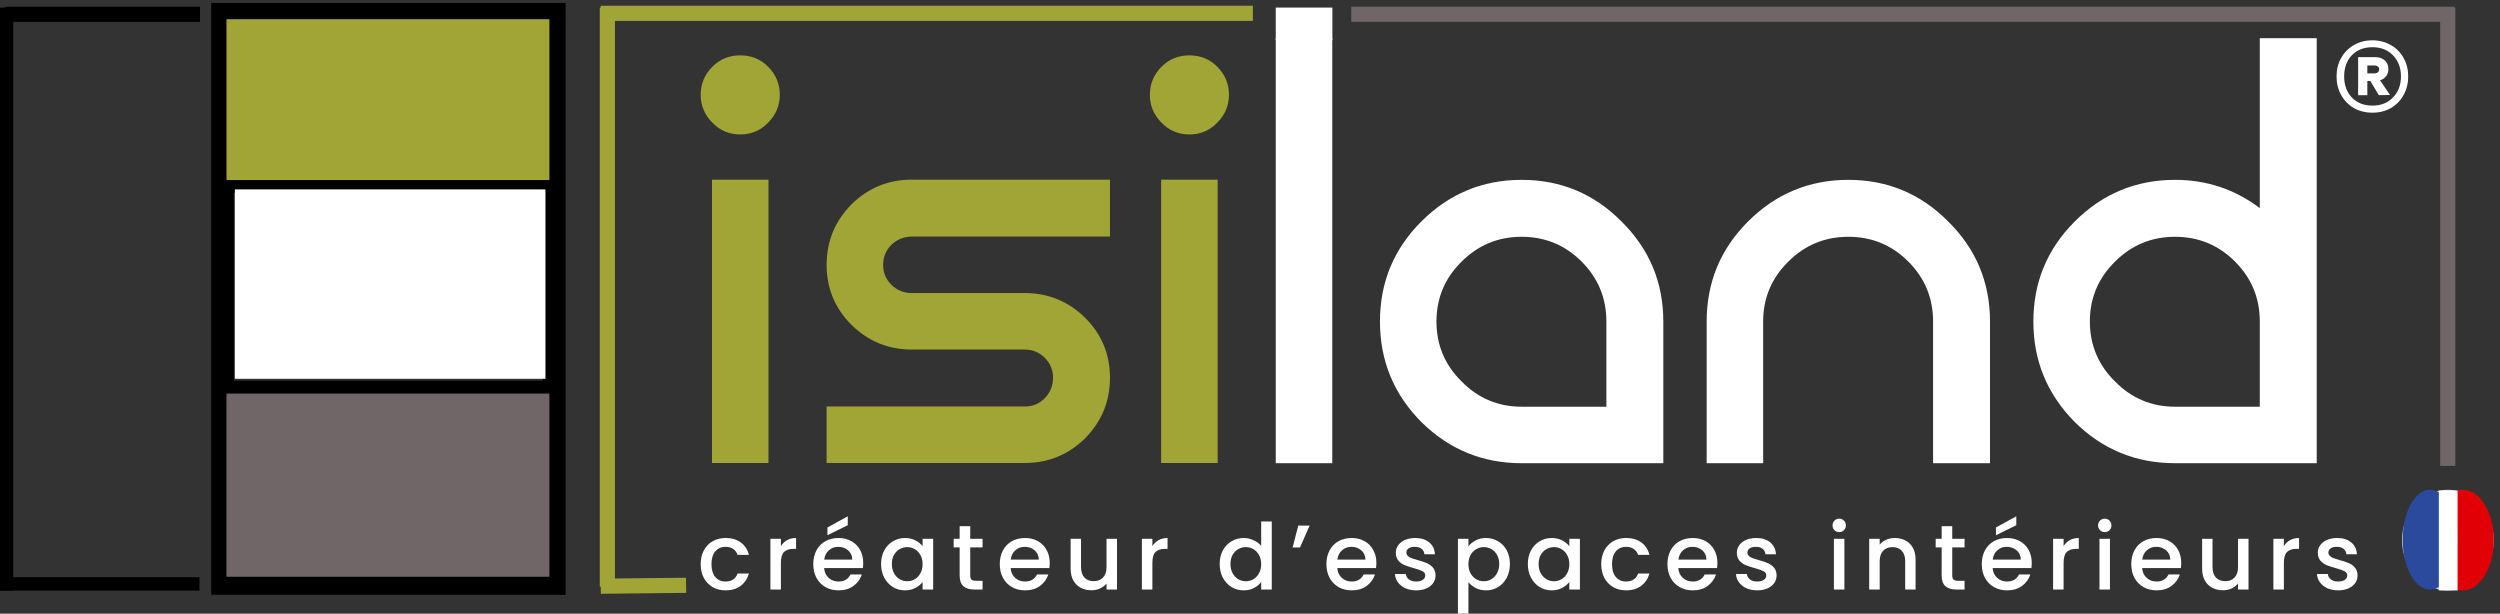 <svg width="330" height="81" viewBox="0 0 330 81" fill="none" xmlns="http://www.w3.org/2000/svg">
<rect x="0" y="0" width="330" height="81" fill="#333333" stroke="none"/>
<path d="M323.121 77.94C326.465 77.94 329.176 74.964 329.176 71.293C329.176 67.622 326.465 64.647 323.121 64.647C319.776 64.647 317.065 67.622 317.065 71.293C317.065 74.964 319.776 77.94 323.121 77.94Z" fill="#D9D9D9"/>
<path d="M325.066 77.94C327.336 77.94 329.176 74.964 329.176 71.293C329.176 67.622 327.336 64.647 325.066 64.647C322.795 64.647 320.955 67.622 320.955 71.293C320.955 74.964 322.795 77.94 325.066 77.94Z" fill="#E20007"/>
<path d="M320.778 77.832C322.779 77.832 324.402 74.88 324.402 71.239C324.402 67.598 322.779 64.647 320.778 64.647C318.776 64.647 317.153 67.598 317.153 71.239C317.153 74.88 318.776 77.832 320.778 77.832Z" fill="#2B4A9E"/>
<path d="M324.402 64.755H321.927V77.94H324.402V64.755Z" fill="white"/>
<path d="M25.4 1.885H1.693" stroke="black" stroke-width="2" stroke-linecap="square"/>
<path d="M0 77.075V77.96H1.752V77.075H0ZM0 1V77.075H1.752V1H0Z" fill="black"/>
<path d="M25.459 77.96H26.334V76.191H25.459V77.96ZM0 77.96H25.459V76.191H0V77.96Z" fill="black"/>
<path d="M73.165 1.885H29.371V77.016H73.165V1.885Z" stroke="black" stroke-width="3"/>
<path d="M72.525 25.362L73.401 25.36L73.396 23.59L72.52 23.593L72.525 25.362ZM29.899 25.482L72.525 25.362L72.52 23.593L29.895 23.713L29.899 25.482Z" fill="black"/>
<path d="M72.522 52.014H73.398V50.245H72.522V52.014ZM29.896 52.014H72.522V50.245H29.896V52.014Z" fill="black"/>
<path d="M72.522 2.533H29.896V23.764H72.522V2.533Z" fill="#A1A536"/>
<path d="M72.522 51.953H29.896V76.132H72.522V51.953Z" fill="#706668"/>
<rect x="31" y="25" width="41" height="25" fill="white"/>
<path d="M313.165 5.321C314.068 5.321 314.878 5.531 315.594 5.952C316.31 6.356 316.871 6.925 317.276 7.657C317.681 8.373 317.883 9.183 317.883 10.086C317.883 10.989 317.681 11.806 317.276 12.538C316.871 13.27 316.31 13.846 315.594 14.267C314.878 14.671 314.068 14.874 313.165 14.874C312.246 14.874 311.429 14.671 310.713 14.267C309.997 13.846 309.436 13.27 309.031 12.538C308.626 11.806 308.424 10.989 308.424 10.086C308.424 9.183 308.626 8.373 309.031 7.657C309.436 6.925 309.997 6.356 310.713 5.952C311.429 5.531 312.246 5.321 313.165 5.321ZM313.165 13.94C314.286 13.94 315.189 13.581 315.875 12.865C316.575 12.149 316.926 11.222 316.926 10.086C316.926 8.949 316.575 8.022 315.875 7.306C315.189 6.59 314.286 6.232 313.165 6.232C312.029 6.232 311.118 6.59 310.432 7.306C309.763 8.022 309.428 8.949 309.428 10.086C309.428 11.222 309.763 12.149 310.432 12.865C311.118 13.581 312.029 13.94 313.165 13.94ZM315.267 9.105C315.267 9.478 315.166 9.798 314.964 10.062C314.777 10.311 314.512 10.491 314.17 10.6L315.478 12.538L314.006 12.562L312.885 10.693H312.488V12.562H311.273V7.54H313.516C314.045 7.54 314.465 7.68 314.777 7.96C315.104 8.24 315.267 8.622 315.267 9.105ZM312.488 9.689H313.445C313.617 9.689 313.757 9.642 313.866 9.548C313.991 9.455 314.053 9.323 314.053 9.151C314.053 8.98 313.991 8.856 313.866 8.778C313.757 8.684 313.617 8.638 313.445 8.638H312.488V9.689Z" fill="white"/>
<path d="M90.566 77.26L79.303 77.379" stroke="#A1A536" stroke-width="2"/>
<path d="M80.171 1V77.456" stroke="#A1A536" stroke-width="2"/>
<path d="M165.378 1.757H79.295" stroke="#A1A536" stroke-width="2"/>
<path d="M323.981 1.876H178.364" stroke="#706668" stroke-width="2"/>
<path d="M323.104 61.498V1" stroke="#706668" stroke-width="2"/>
<path d="M92.492 74.466C92.492 73.778 92.63 73.174 92.905 72.656C93.189 72.13 93.577 71.725 94.071 71.442C94.565 71.158 95.132 71.016 95.771 71.016C96.581 71.016 97.249 71.211 97.775 71.599C98.31 71.98 98.67 72.527 98.856 73.239H97.362C97.241 72.907 97.047 72.648 96.779 72.462C96.512 72.275 96.176 72.182 95.771 72.182C95.205 72.182 94.751 72.385 94.411 72.79C94.079 73.186 93.913 73.745 93.913 74.466C93.913 75.186 94.079 75.749 94.411 76.154C94.751 76.559 95.205 76.761 95.771 76.761C96.573 76.761 97.103 76.409 97.362 75.705H98.856C98.662 76.385 98.298 76.927 97.763 77.332C97.229 77.729 96.565 77.927 95.771 77.927C95.132 77.927 94.565 77.786 94.071 77.502C93.577 77.211 93.189 76.806 92.905 76.288C92.63 75.761 92.492 75.154 92.492 74.466ZM103.078 72.097C103.281 71.757 103.548 71.494 103.88 71.308C104.22 71.114 104.621 71.016 105.082 71.016V72.45H104.73C104.188 72.45 103.775 72.587 103.491 72.863C103.216 73.138 103.078 73.616 103.078 74.296V77.818H101.694V71.126H103.078V72.097ZM113.946 74.308C113.946 74.559 113.93 74.786 113.897 74.988H108.784C108.825 75.522 109.023 75.952 109.379 76.275C109.735 76.599 110.173 76.761 110.691 76.761C111.436 76.761 111.962 76.45 112.27 75.826H113.764C113.561 76.441 113.193 76.948 112.658 77.344C112.132 77.733 111.476 77.927 110.691 77.927C110.051 77.927 109.476 77.786 108.966 77.502C108.464 77.211 108.067 76.806 107.776 76.288C107.493 75.761 107.351 75.154 107.351 74.466C107.351 73.778 107.489 73.174 107.764 72.656C108.047 72.13 108.44 71.725 108.942 71.442C109.452 71.158 110.035 71.016 110.691 71.016C111.322 71.016 111.885 71.154 112.379 71.429C112.873 71.705 113.258 72.093 113.533 72.595C113.808 73.089 113.946 73.66 113.946 74.308ZM112.5 73.871C112.492 73.361 112.31 72.952 111.954 72.644C111.598 72.336 111.156 72.182 110.63 72.182C110.152 72.182 109.743 72.336 109.403 72.644C109.063 72.944 108.861 73.353 108.796 73.871H112.5ZM111.905 69.328L109.221 70.652V69.632L111.905 68.15V69.328ZM116.304 74.442C116.304 73.769 116.442 73.174 116.717 72.656C117 72.138 117.381 71.737 117.859 71.454C118.345 71.162 118.88 71.016 119.462 71.016C119.989 71.016 120.446 71.122 120.834 71.332C121.232 71.535 121.547 71.79 121.782 72.097V71.126H123.178V77.818H121.782V76.822C121.547 77.138 121.227 77.401 120.823 77.611C120.418 77.822 119.956 77.927 119.438 77.927C118.863 77.927 118.336 77.781 117.859 77.49C117.381 77.19 117 76.778 116.717 76.251C116.442 75.717 116.304 75.114 116.304 74.442ZM121.782 74.466C121.782 74.004 121.685 73.603 121.491 73.263C121.304 72.923 121.058 72.664 120.749 72.486C120.442 72.308 120.11 72.219 119.753 72.219C119.397 72.219 119.065 72.308 118.758 72.486C118.45 72.656 118.199 72.911 118.005 73.251C117.818 73.583 117.726 73.98 117.726 74.442C117.726 74.903 117.818 75.308 118.005 75.656C118.199 76.004 118.45 76.271 118.758 76.458C119.073 76.636 119.405 76.725 119.753 76.725C120.11 76.725 120.442 76.636 120.749 76.458C121.058 76.279 121.304 76.02 121.491 75.68C121.685 75.332 121.782 74.927 121.782 74.466ZM128.07 72.255V75.96C128.07 76.211 128.126 76.393 128.24 76.506C128.361 76.611 128.564 76.664 128.847 76.664H129.697V77.818H128.604C127.98 77.818 127.503 77.672 127.171 77.381C126.839 77.089 126.674 76.615 126.674 75.96V72.255H125.884V71.126H126.674V69.462H128.07V71.126H129.697V72.255H128.07ZM138.564 74.308C138.564 74.559 138.548 74.786 138.515 74.988H133.403C133.444 75.522 133.642 75.952 133.998 76.275C134.354 76.599 134.791 76.761 135.31 76.761C136.055 76.761 136.58 76.45 136.889 75.826H138.382C138.18 76.441 137.811 76.948 137.277 77.344C136.751 77.733 136.094 77.927 135.31 77.927C134.67 77.927 134.095 77.786 133.585 77.502C133.083 77.211 132.686 76.806 132.395 76.288C132.111 75.761 131.97 75.154 131.97 74.466C131.97 73.778 132.108 73.174 132.382 72.656C132.666 72.13 133.058 71.725 133.56 71.442C134.071 71.158 134.653 71.016 135.31 71.016C135.941 71.016 136.504 71.154 136.997 71.429C137.491 71.705 137.877 72.093 138.151 72.595C138.427 73.089 138.564 73.66 138.564 74.308ZM137.119 73.871C137.112 73.361 136.929 72.952 136.572 72.644C136.216 72.336 135.776 72.182 135.249 72.182C134.771 72.182 134.363 72.336 134.022 72.644C133.682 72.944 133.48 73.353 133.414 73.871H137.119ZM147.445 71.126V77.818H146.061V77.028C145.842 77.304 145.554 77.522 145.198 77.684C144.85 77.838 144.477 77.915 144.081 77.915C143.555 77.915 143.08 77.806 142.66 77.587C142.247 77.368 141.918 77.045 141.676 76.615C141.441 76.186 141.324 75.668 141.324 75.061V71.126H142.696V74.854C142.696 75.454 142.846 75.915 143.146 76.239C143.445 76.555 143.854 76.713 144.372 76.713C144.891 76.713 145.299 76.555 145.599 76.239C145.907 75.915 146.061 75.454 146.061 74.854V71.126H147.445ZM152.114 72.097C152.317 71.757 152.583 71.494 152.916 71.308C153.256 71.114 153.656 71.016 154.118 71.016V72.45H153.766C153.223 72.45 152.811 72.587 152.527 72.863C152.251 73.138 152.114 73.616 152.114 74.296V77.818H150.73V71.126H152.114V72.097ZM160.998 74.442C160.998 73.769 161.136 73.174 161.412 72.656C161.696 72.138 162.076 71.737 162.554 71.454C163.04 71.162 163.578 71.016 164.169 71.016C164.606 71.016 165.036 71.114 165.456 71.308C165.886 71.494 166.226 71.745 166.477 72.061V68.83H167.873V77.818H166.477V76.81C166.25 77.134 165.934 77.401 165.53 77.611C165.133 77.822 164.675 77.927 164.156 77.927C163.573 77.927 163.04 77.781 162.554 77.49C162.076 77.19 161.696 76.778 161.412 76.251C161.136 75.717 160.998 75.114 160.998 74.442ZM166.477 74.466C166.477 74.004 166.38 73.603 166.185 73.263C165.999 72.923 165.751 72.664 165.444 72.486C165.136 72.308 164.804 72.219 164.448 72.219C164.092 72.219 163.76 72.308 163.452 72.486C163.145 72.656 162.894 72.911 162.699 73.251C162.513 73.583 162.42 73.98 162.42 74.442C162.42 74.903 162.513 75.308 162.699 75.656C162.894 76.004 163.145 76.271 163.452 76.458C163.769 76.636 164.1 76.725 164.448 76.725C164.804 76.725 165.136 76.636 165.444 76.458C165.751 76.279 165.999 76.02 166.185 75.68C166.38 75.332 166.477 74.927 166.477 74.466ZM171.368 69.377H172.874L171.599 72.267H170.627L171.368 69.377ZM181.682 74.308C181.682 74.559 181.665 74.786 181.633 74.988H176.52C176.561 75.522 176.758 75.952 177.114 76.275C177.472 76.599 177.909 76.761 178.427 76.761C179.172 76.761 179.698 76.45 180.006 75.826H181.5C181.298 76.441 180.929 76.948 180.394 77.344C179.868 77.733 179.212 77.927 178.427 77.927C177.787 77.927 177.213 77.786 176.702 77.502C176.2 77.211 175.803 76.806 175.512 76.288C175.228 75.761 175.087 75.154 175.087 74.466C175.087 73.778 175.225 73.174 175.499 72.656C175.783 72.13 176.176 71.725 176.678 71.442C177.188 71.158 177.771 71.016 178.427 71.016C179.058 71.016 179.621 71.154 180.115 71.429C180.609 71.705 180.994 72.093 181.268 72.595C181.544 73.089 181.682 73.66 181.682 74.308ZM180.236 73.871C180.228 73.361 180.046 72.952 179.69 72.644C179.333 72.336 178.892 72.182 178.366 72.182C177.889 72.182 177.479 72.336 177.139 72.644C176.799 72.944 176.597 73.353 176.532 73.871H180.236ZM186.931 77.927C186.405 77.927 185.93 77.834 185.51 77.648C185.097 77.454 184.768 77.194 184.526 76.871C184.283 76.538 184.153 76.17 184.138 75.765H185.571C185.595 76.049 185.728 76.288 185.971 76.482C186.222 76.668 186.534 76.761 186.907 76.761C187.296 76.761 187.595 76.688 187.805 76.543C188.024 76.389 188.133 76.195 188.133 75.96C188.133 75.709 188.011 75.522 187.769 75.401C187.534 75.279 187.158 75.146 186.639 75C186.137 74.862 185.728 74.729 185.413 74.599C185.097 74.47 184.821 74.271 184.586 74.004C184.36 73.737 184.246 73.385 184.246 72.948C184.246 72.591 184.351 72.267 184.563 71.976C184.773 71.676 185.072 71.442 185.461 71.272C185.858 71.102 186.311 71.016 186.821 71.016C187.583 71.016 188.194 71.211 188.655 71.599C189.126 71.98 189.375 72.502 189.408 73.166H188.024C188 72.867 187.878 72.628 187.66 72.45C187.44 72.272 187.145 72.182 186.772 72.182C186.408 72.182 186.129 72.251 185.935 72.389C185.74 72.527 185.643 72.709 185.643 72.935C185.643 73.114 185.709 73.263 185.838 73.385C185.968 73.506 186.125 73.603 186.311 73.676C186.498 73.741 186.772 73.826 187.137 73.931C187.623 74.061 188.02 74.195 188.328 74.332C188.643 74.462 188.914 74.656 189.141 74.915C189.368 75.174 189.485 75.518 189.493 75.948C189.493 76.328 189.388 76.668 189.178 76.968C188.967 77.267 188.668 77.502 188.279 77.672C187.898 77.842 187.449 77.927 186.931 77.927ZM193.832 72.11C194.067 71.802 194.387 71.543 194.791 71.332C195.196 71.122 195.654 71.016 196.163 71.016C196.747 71.016 197.277 71.162 197.755 71.454C198.24 71.737 198.621 72.138 198.896 72.656C199.171 73.174 199.309 73.769 199.309 74.442C199.309 75.114 199.171 75.717 198.896 76.251C198.621 76.778 198.24 77.19 197.755 77.49C197.277 77.781 196.747 77.927 196.163 77.927C195.654 77.927 195.199 77.826 194.804 77.624C194.407 77.413 194.083 77.154 193.832 76.846V81H192.447V71.126H193.832V72.11ZM197.901 74.442C197.901 73.98 197.803 73.583 197.609 73.251C197.423 72.911 197.172 72.656 196.855 72.486C196.548 72.308 196.217 72.219 195.859 72.219C195.511 72.219 195.18 72.308 194.864 72.486C194.556 72.664 194.305 72.923 194.111 73.263C193.924 73.603 193.832 74.004 193.832 74.466C193.832 74.927 193.924 75.332 194.111 75.68C194.305 76.02 194.556 76.279 194.864 76.458C195.18 76.636 195.511 76.725 195.859 76.725C196.217 76.725 196.548 76.636 196.855 76.458C197.172 76.271 197.423 76.004 197.609 75.656C197.803 75.308 197.901 74.903 197.901 74.442ZM201.674 74.442C201.674 73.769 201.812 73.174 202.087 72.656C202.371 72.138 202.751 71.737 203.229 71.454C203.715 71.162 204.249 71.016 204.832 71.016C205.358 71.016 205.816 71.122 206.205 71.332C206.601 71.535 206.917 71.79 207.152 72.097V71.126H208.549V77.818H207.152V76.822C206.917 77.138 206.597 77.401 206.192 77.611C205.787 77.822 205.326 77.927 204.808 77.927C204.233 77.927 203.707 77.781 203.229 77.49C202.751 77.19 202.371 76.778 202.087 76.251C201.812 75.717 201.674 75.114 201.674 74.442ZM207.152 74.466C207.152 74.004 207.055 73.603 206.86 73.263C206.675 72.923 206.427 72.664 206.12 72.486C205.812 72.308 205.48 72.219 205.124 72.219C204.767 72.219 204.436 72.308 204.128 72.486C203.82 72.656 203.569 72.911 203.374 73.251C203.189 73.583 203.095 73.98 203.095 74.442C203.095 74.903 203.189 75.308 203.374 75.656C203.569 76.004 203.82 76.271 204.128 76.458C204.444 76.636 204.776 76.725 205.124 76.725C205.48 76.725 205.812 76.636 206.12 76.458C206.427 76.279 206.675 76.02 206.86 75.68C207.055 75.332 207.152 74.927 207.152 74.466ZM211.363 74.466C211.363 73.778 211.501 73.174 211.776 72.656C212.059 72.13 212.448 71.725 212.942 71.442C213.436 71.158 214.003 71.016 214.643 71.016C215.452 71.016 216.12 71.211 216.647 71.599C217.18 71.98 217.541 72.527 217.727 73.239H216.233C216.112 72.907 215.918 72.648 215.65 72.462C215.383 72.275 215.047 72.182 214.643 72.182C214.075 72.182 213.622 72.385 213.282 72.79C212.95 73.186 212.785 73.745 212.785 74.466C212.785 75.186 212.95 75.749 213.282 76.154C213.622 76.559 214.075 76.761 214.643 76.761C215.444 76.761 215.974 76.409 216.233 75.705H217.727C217.533 76.385 217.169 76.927 216.634 77.332C216.1 77.729 215.436 77.927 214.643 77.927C214.003 77.927 213.436 77.786 212.942 77.502C212.448 77.211 212.059 76.806 211.776 76.288C211.501 75.761 211.363 75.154 211.363 74.466ZM226.698 74.308C226.698 74.559 226.682 74.786 226.649 74.988H221.536C221.577 75.522 221.775 75.952 222.131 76.275C222.488 76.599 222.925 76.761 223.443 76.761C224.188 76.761 224.714 76.45 225.022 75.826H226.516C226.314 76.441 225.945 76.948 225.41 77.344C224.884 77.733 224.228 77.927 223.443 77.927C222.803 77.927 222.229 77.786 221.719 77.502C221.216 77.211 220.819 76.806 220.528 76.288C220.245 75.761 220.103 75.154 220.103 74.466C220.103 73.778 220.241 73.174 220.516 72.656C220.799 72.13 221.192 71.725 221.694 71.442C222.204 71.158 222.787 71.016 223.443 71.016C224.074 71.016 224.637 71.154 225.131 71.429C225.625 71.705 226.01 72.093 226.285 72.595C226.56 73.089 226.698 73.66 226.698 74.308ZM225.252 73.871C225.244 73.361 225.062 72.952 224.706 72.644C224.35 72.336 223.908 72.182 223.383 72.182C222.905 72.182 222.495 72.336 222.155 72.644C221.815 72.944 221.613 73.353 221.548 73.871H225.252ZM231.948 77.927C231.421 77.927 230.947 77.834 230.526 77.648C230.113 77.454 229.785 77.194 229.542 76.871C229.299 76.538 229.17 76.17 229.154 75.765H230.587C230.612 76.049 230.745 76.288 230.988 76.482C231.239 76.668 231.55 76.761 231.923 76.761C232.312 76.761 232.611 76.688 232.821 76.543C233.041 76.389 233.149 76.195 233.149 75.96C233.149 75.709 233.028 75.522 232.785 75.401C232.55 75.279 232.174 75.146 231.656 75C231.153 74.862 230.745 74.729 230.429 74.599C230.113 74.47 229.838 74.271 229.603 74.004C229.376 73.737 229.263 73.385 229.263 72.948C229.263 72.591 229.368 72.267 229.579 71.976C229.789 71.676 230.088 71.442 230.477 71.272C230.874 71.102 231.327 71.016 231.838 71.016C232.599 71.016 233.21 71.211 233.671 71.599C234.142 71.98 234.393 72.502 234.424 73.166H233.041C233.016 72.867 232.895 72.628 232.676 72.45C232.457 72.272 232.161 72.182 231.789 72.182C231.424 72.182 231.145 72.251 230.951 72.389C230.756 72.527 230.659 72.709 230.659 72.935C230.659 73.114 230.725 73.263 230.854 73.385C230.984 73.506 231.142 73.603 231.327 73.676C231.514 73.741 231.789 73.826 232.153 73.931C232.639 74.061 233.036 74.195 233.344 74.332C233.66 74.462 233.93 74.656 234.157 74.915C234.385 75.174 234.502 75.518 234.51 75.948C234.51 76.328 234.405 76.668 234.194 76.968C233.983 77.267 233.684 77.502 233.295 77.672C232.914 77.842 232.465 77.927 231.948 77.927ZM242.78 70.239C242.529 70.239 242.319 70.154 242.149 69.984C241.978 69.814 241.894 69.603 241.894 69.353C241.894 69.102 241.978 68.891 242.149 68.721C242.319 68.551 242.529 68.466 242.78 68.466C243.023 68.466 243.23 68.551 243.399 68.721C243.57 68.891 243.655 69.102 243.655 69.353C243.655 69.603 243.57 69.814 243.399 69.984C243.23 70.154 243.023 70.239 242.78 70.239ZM243.46 71.126V77.818H242.076V71.126H243.46ZM250.112 71.016C250.639 71.016 251.108 71.126 251.52 71.344C251.942 71.563 252.27 71.887 252.505 72.316C252.74 72.745 252.856 73.263 252.856 73.871V77.818H251.484V74.077C251.484 73.478 251.335 73.02 251.035 72.705C250.736 72.381 250.327 72.219 249.808 72.219C249.29 72.219 248.878 72.381 248.569 72.705C248.27 73.02 248.12 73.478 248.12 74.077V77.818H246.736V71.126H248.12V71.891C248.347 71.616 248.635 71.401 248.983 71.247C249.339 71.093 249.715 71.016 250.112 71.016ZM257.696 72.255V75.96C257.696 76.211 257.753 76.393 257.866 76.506C257.988 76.611 258.19 76.664 258.474 76.664H259.324V77.818H258.231C257.607 77.818 257.129 77.672 256.797 77.381C256.465 77.089 256.299 76.615 256.299 75.96V72.255H255.51V71.126H256.299V69.462H257.696V71.126H259.324V72.255H257.696ZM268.19 74.308C268.19 74.559 268.174 74.786 268.142 74.988H263.028C263.069 75.522 263.268 75.952 263.624 76.275C263.98 76.599 264.417 76.761 264.935 76.761C265.68 76.761 266.207 76.45 266.514 75.826H268.008C267.806 76.441 267.438 76.948 266.903 77.344C266.376 77.733 265.721 77.927 264.935 77.927C264.295 77.927 263.721 77.786 263.21 77.502C262.708 77.211 262.312 76.806 262.02 76.288C261.736 75.761 261.595 75.154 261.595 74.466C261.595 73.778 261.733 73.174 262.009 72.656C262.291 72.13 262.685 71.725 263.187 71.442C263.696 71.158 264.28 71.016 264.935 71.016C265.567 71.016 266.13 71.154 266.624 71.429C267.118 71.705 267.502 72.093 267.778 72.595C268.052 73.089 268.19 73.66 268.19 74.308ZM266.745 73.871C266.737 73.361 266.555 72.952 266.199 72.644C265.843 72.336 265.401 72.182 264.874 72.182C264.397 72.182 263.988 72.336 263.648 72.644C263.308 72.944 263.105 73.353 263.041 73.871H266.745ZM266.15 69.328L263.466 70.652V69.632L266.15 68.15V69.328ZM272.395 72.097C272.597 71.757 272.865 71.494 273.196 71.308C273.536 71.114 273.937 71.016 274.399 71.016V72.45H274.047C273.505 72.45 273.091 72.587 272.808 72.863C272.533 73.138 272.395 73.616 272.395 74.296V77.818H271.01V71.126H272.395V72.097ZM277.834 70.239C277.583 70.239 277.371 70.154 277.202 69.984C277.032 69.814 276.946 69.603 276.946 69.353C276.946 69.102 277.032 68.891 277.202 68.721C277.371 68.551 277.583 68.466 277.834 68.466C278.077 68.466 278.282 68.551 278.453 68.721C278.623 68.891 278.707 69.102 278.707 69.353C278.707 69.603 278.623 69.814 278.453 69.984C278.282 70.154 278.077 70.239 277.834 70.239ZM278.514 71.126V77.818H277.128V71.126H278.514ZM287.923 74.308C287.923 74.559 287.906 74.786 287.874 74.988H282.761C282.801 75.522 282.999 75.952 283.355 76.275C283.712 76.599 284.149 76.761 284.667 76.761C285.412 76.761 285.939 76.45 286.246 75.826H287.741C287.537 76.441 287.169 76.948 286.635 77.344C286.109 77.733 285.453 77.927 284.667 77.927C284.028 77.927 283.452 77.786 282.943 77.502C282.441 77.211 282.044 76.806 281.752 76.288C281.469 75.761 281.327 75.154 281.327 74.466C281.327 73.778 281.465 73.174 281.74 72.656C282.024 72.13 282.416 71.725 282.919 71.442C283.429 71.158 284.012 71.016 284.667 71.016C285.299 71.016 285.861 71.154 286.355 71.429C286.849 71.705 287.234 72.093 287.509 72.595C287.785 73.089 287.923 73.66 287.923 74.308ZM286.477 73.871C286.469 73.361 286.287 72.952 285.93 72.644C285.574 72.336 285.133 72.182 284.606 72.182C284.128 72.182 283.72 72.336 283.38 72.644C283.04 72.944 282.838 73.353 282.773 73.871H286.477ZM296.803 71.126V77.818H295.418V77.028C295.199 77.304 294.912 77.522 294.556 77.684C294.208 77.838 293.835 77.915 293.438 77.915C292.913 77.915 292.439 77.806 292.017 77.587C291.605 77.368 291.277 77.045 291.034 76.615C290.799 76.186 290.681 75.668 290.681 75.061V71.126H292.054V74.854C292.054 75.454 292.204 75.915 292.503 76.239C292.803 76.555 293.212 76.713 293.73 76.713C294.249 76.713 294.658 76.555 294.957 76.239C295.265 75.915 295.418 75.454 295.418 74.854V71.126H296.803ZM301.472 72.097C301.674 71.757 301.941 71.494 302.273 71.308C302.614 71.114 303.015 71.016 303.476 71.016V72.45H303.123C302.581 72.45 302.168 72.587 301.885 72.863C301.61 73.138 301.472 73.616 301.472 74.296V77.818H300.087V71.126H301.472V72.097ZM308.635 77.927C308.109 77.927 307.634 77.834 307.214 77.648C306.801 77.454 306.474 77.194 306.231 76.871C305.988 76.538 305.858 76.17 305.842 75.765H307.275C307.299 76.049 307.432 76.288 307.675 76.482C307.926 76.668 308.238 76.761 308.611 76.761C309 76.761 309.299 76.688 309.51 76.543C309.728 76.389 309.837 76.195 309.837 75.96C309.837 75.709 309.716 75.522 309.473 75.401C309.238 75.279 308.862 75.146 308.343 75C307.841 74.862 307.432 74.729 307.117 74.599C306.801 74.47 306.526 74.271 306.292 74.004C306.064 73.737 305.95 73.385 305.95 72.948C305.95 72.591 306.056 72.267 306.267 71.976C306.477 71.676 306.777 71.442 307.165 71.272C307.562 71.102 308.015 71.016 308.526 71.016C309.287 71.016 309.898 71.211 310.36 71.599C310.83 71.98 311.081 72.502 311.112 73.166H309.728C309.704 72.867 309.582 72.628 309.364 72.45C309.146 72.272 308.849 72.182 308.478 72.182C308.113 72.182 307.833 72.251 307.639 72.389C307.445 72.527 307.347 72.709 307.347 72.935C307.347 73.114 307.413 73.263 307.542 73.385C307.672 73.506 307.83 73.603 308.015 73.676C308.202 73.741 308.478 73.826 308.842 73.931C309.328 74.061 309.724 74.195 310.032 74.332C310.347 74.462 310.618 74.656 310.846 74.915C311.073 75.174 311.189 75.518 311.198 75.948C311.198 76.328 311.092 76.668 310.882 76.968C310.671 77.267 310.372 77.502 309.983 77.672C309.602 77.842 309.153 77.927 308.635 77.927Z" fill="white"/>
<path d="M168.401 61.143V5.04H175.859V61.143H168.401ZM212.042 53.686V42.442C212.042 39.344 210.952 36.706 208.772 34.526C206.593 32.346 203.954 31.256 200.856 31.256C197.758 31.256 195.12 32.346 192.94 34.526C190.722 36.706 189.613 39.344 189.613 42.442C189.613 45.54 190.722 48.179 192.94 50.358C195.12 52.577 197.758 53.686 200.856 53.686H212.042ZM187.605 29.248C191.276 25.577 195.694 23.741 200.856 23.741C206.019 23.741 210.418 25.577 214.051 29.248C217.721 32.881 219.557 37.279 219.557 42.442V61.143H200.856C195.694 61.143 191.276 59.327 187.605 55.693C183.972 52.022 182.155 47.605 182.155 42.442C182.155 37.279 183.972 32.881 187.605 29.248ZM230.73 29.248C234.401 25.577 238.818 23.741 243.981 23.741C249.144 23.741 253.542 25.577 257.175 29.248C260.847 32.881 262.681 37.279 262.681 42.442V61.143H255.168V42.442C255.168 39.344 254.077 36.706 251.898 34.526C249.717 32.346 247.079 31.256 243.981 31.256C240.883 31.256 238.245 32.346 236.064 34.526C233.846 36.706 232.737 39.344 232.737 42.442V61.143H225.28V42.442C225.28 37.279 227.096 32.881 230.73 29.248ZM279.19 34.526C276.971 36.706 275.863 39.344 275.863 42.442C275.863 45.54 276.971 48.179 279.19 50.358C281.369 52.577 284.008 53.686 287.105 53.686H298.292V42.442C298.292 39.344 297.202 36.706 295.022 34.526C292.842 32.346 290.204 31.256 287.105 31.256C284.008 31.256 281.369 32.346 279.19 34.526ZM273.854 55.693C270.221 52.022 268.405 47.605 268.405 42.442C268.405 37.279 270.221 32.881 273.854 29.248C277.526 25.577 281.942 23.741 287.105 23.741C291.274 23.741 295.003 24.984 298.292 27.47V5.04H305.807V61.143H287.105C281.942 61.143 277.526 59.327 273.854 55.693Z" fill="white"/>
<path d="M175.874 1H168.4V5.321H175.874V1Z" fill="white"/>
<path d="M93.984 23.713H101.441V61.115H93.984V23.713ZM101.384 16.198C102.416 15.165 102.933 13.941 102.933 12.527C102.933 11.073 102.416 9.83 101.384 8.798C100.389 7.803 99.166 7.306 97.712 7.306C96.259 7.306 95.035 7.803 94.041 8.798C93.008 9.83 92.492 11.073 92.492 12.527C92.492 13.941 93.008 15.165 94.041 16.198C95.035 17.23 96.259 17.747 97.712 17.747C99.166 17.747 100.389 17.23 101.384 16.198ZM146.516 31.227H120.358C119.325 31.227 118.426 31.591 117.661 32.317C116.935 33.044 116.572 33.924 116.572 34.956C116.572 35.989 116.935 36.868 117.661 37.595C118.426 38.322 119.325 38.685 120.358 38.685H135.273C138.37 38.685 141.028 39.775 143.246 41.955C145.426 44.135 146.516 46.773 146.516 49.871C146.516 52.969 145.426 55.627 143.246 57.845C141.028 60.025 138.37 61.115 135.273 61.115H109.114V53.657H135.273C136.306 53.657 137.185 53.294 137.911 52.567C138.638 51.802 139.001 50.904 139.001 49.871C139.001 48.839 138.638 47.959 137.911 47.232C137.185 46.506 136.306 46.142 135.273 46.142H120.358C117.26 46.142 114.602 45.053 112.384 42.873C110.204 40.693 109.114 38.054 109.114 34.956C109.114 31.858 110.204 29.201 112.384 26.982C114.602 24.803 117.26 23.713 120.358 23.713H146.516V31.227ZM153.272 23.713H160.73V61.115H153.272V23.713ZM160.671 16.198C161.705 15.165 162.221 13.941 162.221 12.527C162.221 11.073 161.705 9.83 160.671 8.798C159.677 7.803 158.453 7.306 157.001 7.306C155.547 7.306 154.323 7.803 153.329 8.798C152.297 9.83 151.781 11.073 151.781 12.527C151.781 13.941 152.297 15.165 153.329 16.198C154.323 17.23 155.547 17.747 157.001 17.747C158.453 17.747 159.677 17.23 160.671 16.198Z" fill="#A1A536"/>
</svg>

